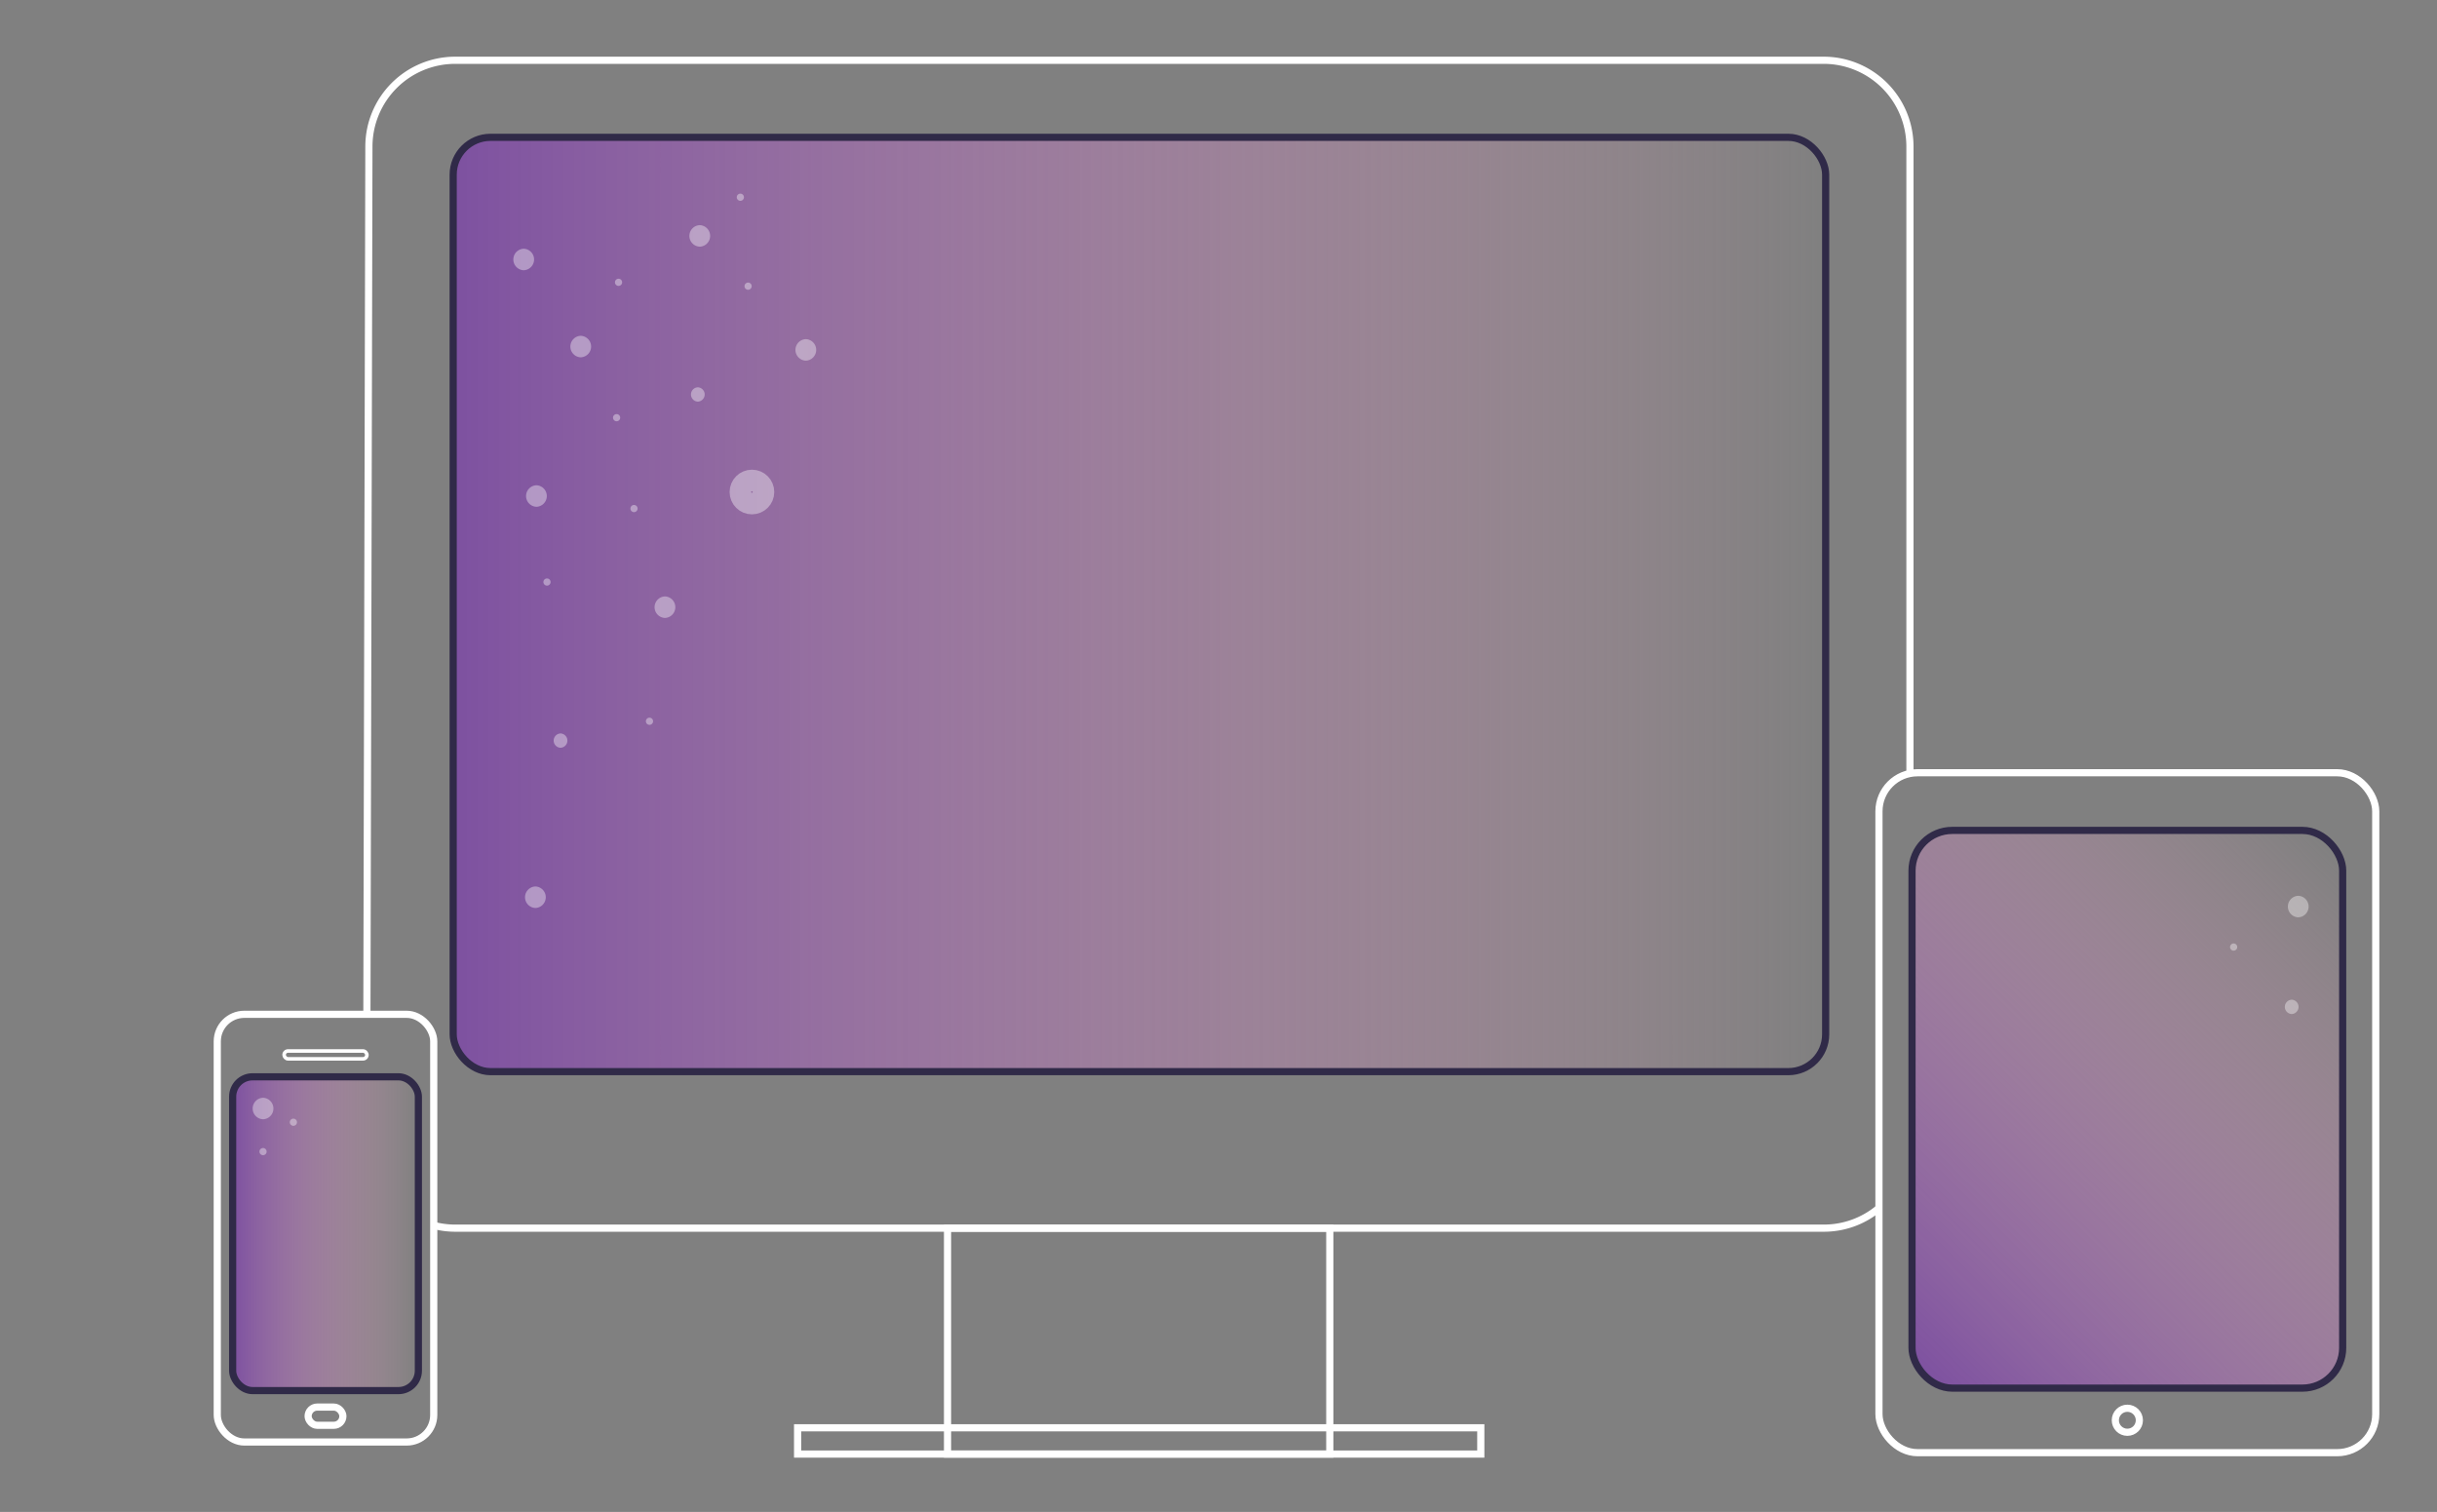 <svg id="Layer_1" data-name="Layer 1" xmlns="http://www.w3.org/2000/svg" xmlns:xlink="http://www.w3.org/1999/xlink" viewBox="0 0 339.8 210.8">
  <rect x="0" y="0" width="339.8" height="210.8" fill="#808080" stroke="none"/>
  <defs>
    <style>
      .cls-1, .cls-5, .cls-8 {
        fill: none;
        stroke: #fff;
        stroke-miterlimit: 10;
      }

      .cls-2, .cls-3, .cls-4 {
        stroke: #302a48;
        stroke-linecap: round;
        stroke-linejoin: round;
      }

      .cls-2 {
        fill: url(#linear-gradient);
      }

      .cls-3 {
        fill: url(#linear-gradient-2);
      }

      .cls-4 {
        fill: url(#linear-gradient-3);
      }

      .cls-5 {
        stroke-width: 0.5px;
      }

      .cls-6, .cls-8 {
        opacity: 0.38;
      }

      .cls-7 {
        fill: #fff;
      }

      .cls-8 {
        stroke-width: 3px;
      }
    </style>
    <linearGradient id="linear-gradient" x1="63.188" y1="84.281" x2="254.56" y2="84.281" gradientUnits="userSpaceOnUse">
      <stop offset="0" stop-color="#7d51a0"/>
      <stop offset="1" stop-color="#f5accc" stop-opacity="0"/>
    </linearGradient>
    <linearGradient id="linear-gradient-2" x1="263.817" y1="187.468" x2="329.432" y2="121.852" xlink:href="#linear-gradient"/>
    <linearGradient id="linear-gradient-3" x1="32.439" y1="172.01" x2="58.334" y2="172.01" xlink:href="#linear-gradient"/>
  </defs>
  <title>design</title>
  <path class="cls-1" d="M266.311,107.846V20.403a12.035,12.035,0,0,0-12-12H63.437a12.035,12.035,0,0,0-12,12l-.278,120.549"/>
  <path class="cls-1" d="M60.337,170.814a11.879,11.879,0,0,0,3.1.423H254.311a11.938,11.938,0,0,0,7.681-2.798"/>
  <rect class="cls-2" x="63.188" y="19.147" width="191.371" height="130.267" rx="5.205" ry="5.205"/>
  <rect class="cls-1" x="132.118" y="171.237" width="53.3" height="31.498"/>
  <rect class="cls-1" x="111.213" y="199.071" width="95.259" height="3.664"/>
  <rect class="cls-1" x="261.991" y="107.741" width="69.267" height="94.799" rx="5.375" ry="5.375"/>
  <rect class="cls-3" x="266.601" y="115.779" width="60.047" height="77.761" rx="5.615" ry="5.615"/>
  <circle class="cls-1" cx="296.624" cy="198.022" r="1.676"/>
  <rect class="cls-1" x="30.296" y="141.421" width="30.181" height="59.632" rx="3.771" ry="3.771"/>
  <rect class="cls-4" x="32.439" y="150.136" width="25.896" height="43.748" rx="2.772" ry="2.772"/>
  <rect class="cls-5" x="39.614" y="146.534" width="11.546" height="1.095" rx="0.548" ry="0.548"/>
  <rect class="cls-1" x="42.962" y="196.182" width="4.849" height="2.54" rx="1.27" ry="1.27"/>
  <g class="cls-6">
    <path class="cls-7" d="M85.976,58.735a.5.5,0,0,0,0-1,.5.5,0,0,0,0,1Z"/>
  </g>
  <g class="cls-6">
    <path class="cls-7" d="M76.271,81.651a.5.5,0,0,0,0-1,.5.5,0,0,0,0,1Z"/>
  </g>
  <g class="cls-6">
    <path class="cls-7" d="M88.403,71.406a.5.5,0,0,0,0-1,.5.5,0,0,0,0,1Z"/>
  </g>
  <g class="cls-6">
    <path class="cls-7" d="M90.56,101.063a.5.5,0,0,0,0-1,.5.5,0,0,0,0,1Z"/>
  </g>
  <g class="cls-6">
    <path class="cls-7" d="M103.231,28a.5.5,0,0,0,0-1,.5.5,0,0,0,0,1Z"/>
  </g>
  <g class="cls-6">
    <path class="cls-7" d="M104.31,40.401a.5.5,0,0,0,0-1,.5.5,0,0,0,0,1Z"/>
  </g>
  <g class="cls-6">
    <path class="cls-7" d="M86.246,39.862a.5.5,0,0,0,0-1,.5.5,0,0,0,0,1Z"/>
  </g>
  <g class="cls-6">
    <path class="cls-7" d="M97.3,55.999a1.001,1.001,0,0,0,0-2,1.001,1.001,0,0,0,0,2Z"/>
  </g>
  <g class="cls-6">
    <path class="cls-7" d="M78.158,104.259a1.001,1.001,0,0,0,0-2,1.001,1.001,0,0,0,0,2Z"/>
  </g>
  <g class="cls-6">
    <path class="cls-7" d="M97.57,34.392a1.501,1.501,0,0,0,0-3,1.501,1.501,0,0,0,0,3Z"/>
  </g>
  <g class="cls-6">
    <path class="cls-7" d="M92.717,86.156a1.501,1.501,0,0,0,0-3,1.501,1.501,0,0,0,0,3Z"/>
  </g>
  <g class="cls-6">
    <path class="cls-7" d="M74.653,126.597a1.501,1.501,0,0,0,0-3,1.501,1.501,0,0,0,0,3Z"/>
  </g>
  <g class="cls-6">
    <path class="cls-7" d="M74.797,70.66a1.501,1.501,0,0,0,0-3,1.501,1.501,0,0,0,0,3Z"/>
  </g>
  <g class="cls-6">
    <path class="cls-7" d="M112.359,50.286a1.501,1.501,0,0,0,0-3,1.501,1.501,0,0,0,0,3Z"/>
  </g>
  <g class="cls-6">
    <path class="cls-7" d="M73.023,37.679a1.501,1.501,0,0,0,0-3,1.501,1.501,0,0,0,0,3Z"/>
  </g>
  <g class="cls-6">
    <path class="cls-7" d="M80.974,49.819a1.501,1.501,0,0,0,0-3,1.501,1.501,0,0,0,0,3Z"/>
  </g>
  <circle class="cls-8" cx="104.845" cy="68.6" r="1.614"/>
  <g class="cls-6">
    <path class="cls-7" d="M311.446,132.545a.5.5,0,0,0,0-1,.5.5,0,0,0,0,1Z"/>
  </g>
  <g class="cls-6">
    <path class="cls-7" d="M319.54,141.384a1.001,1.001,0,0,0,0-2,1.001,1.001,0,0,0,0,2Z"/>
  </g>
  <g class="cls-6">
    <path class="cls-7" d="M320.454,127.899a1.501,1.501,0,0,0,0-3,1.501,1.501,0,0,0,0,3Z"/>
  </g>
  <g class="cls-6">
    <path class="cls-7" d="M40.908,156.968a.5.5,0,0,0,0-1,.5.5,0,0,0,0,1Z"/>
  </g>
  <g class="cls-6">
    <path class="cls-7" d="M36.677,161.063a.5.5,0,0,0,0-1,.5.5,0,0,0,0,1Z"/>
  </g>
  <g class="cls-6">
    <path class="cls-7" d="M36.677,156.057a1.501,1.501,0,0,0,0-3,1.501,1.501,0,0,0,0,3Z"/>
  </g>
</svg>
